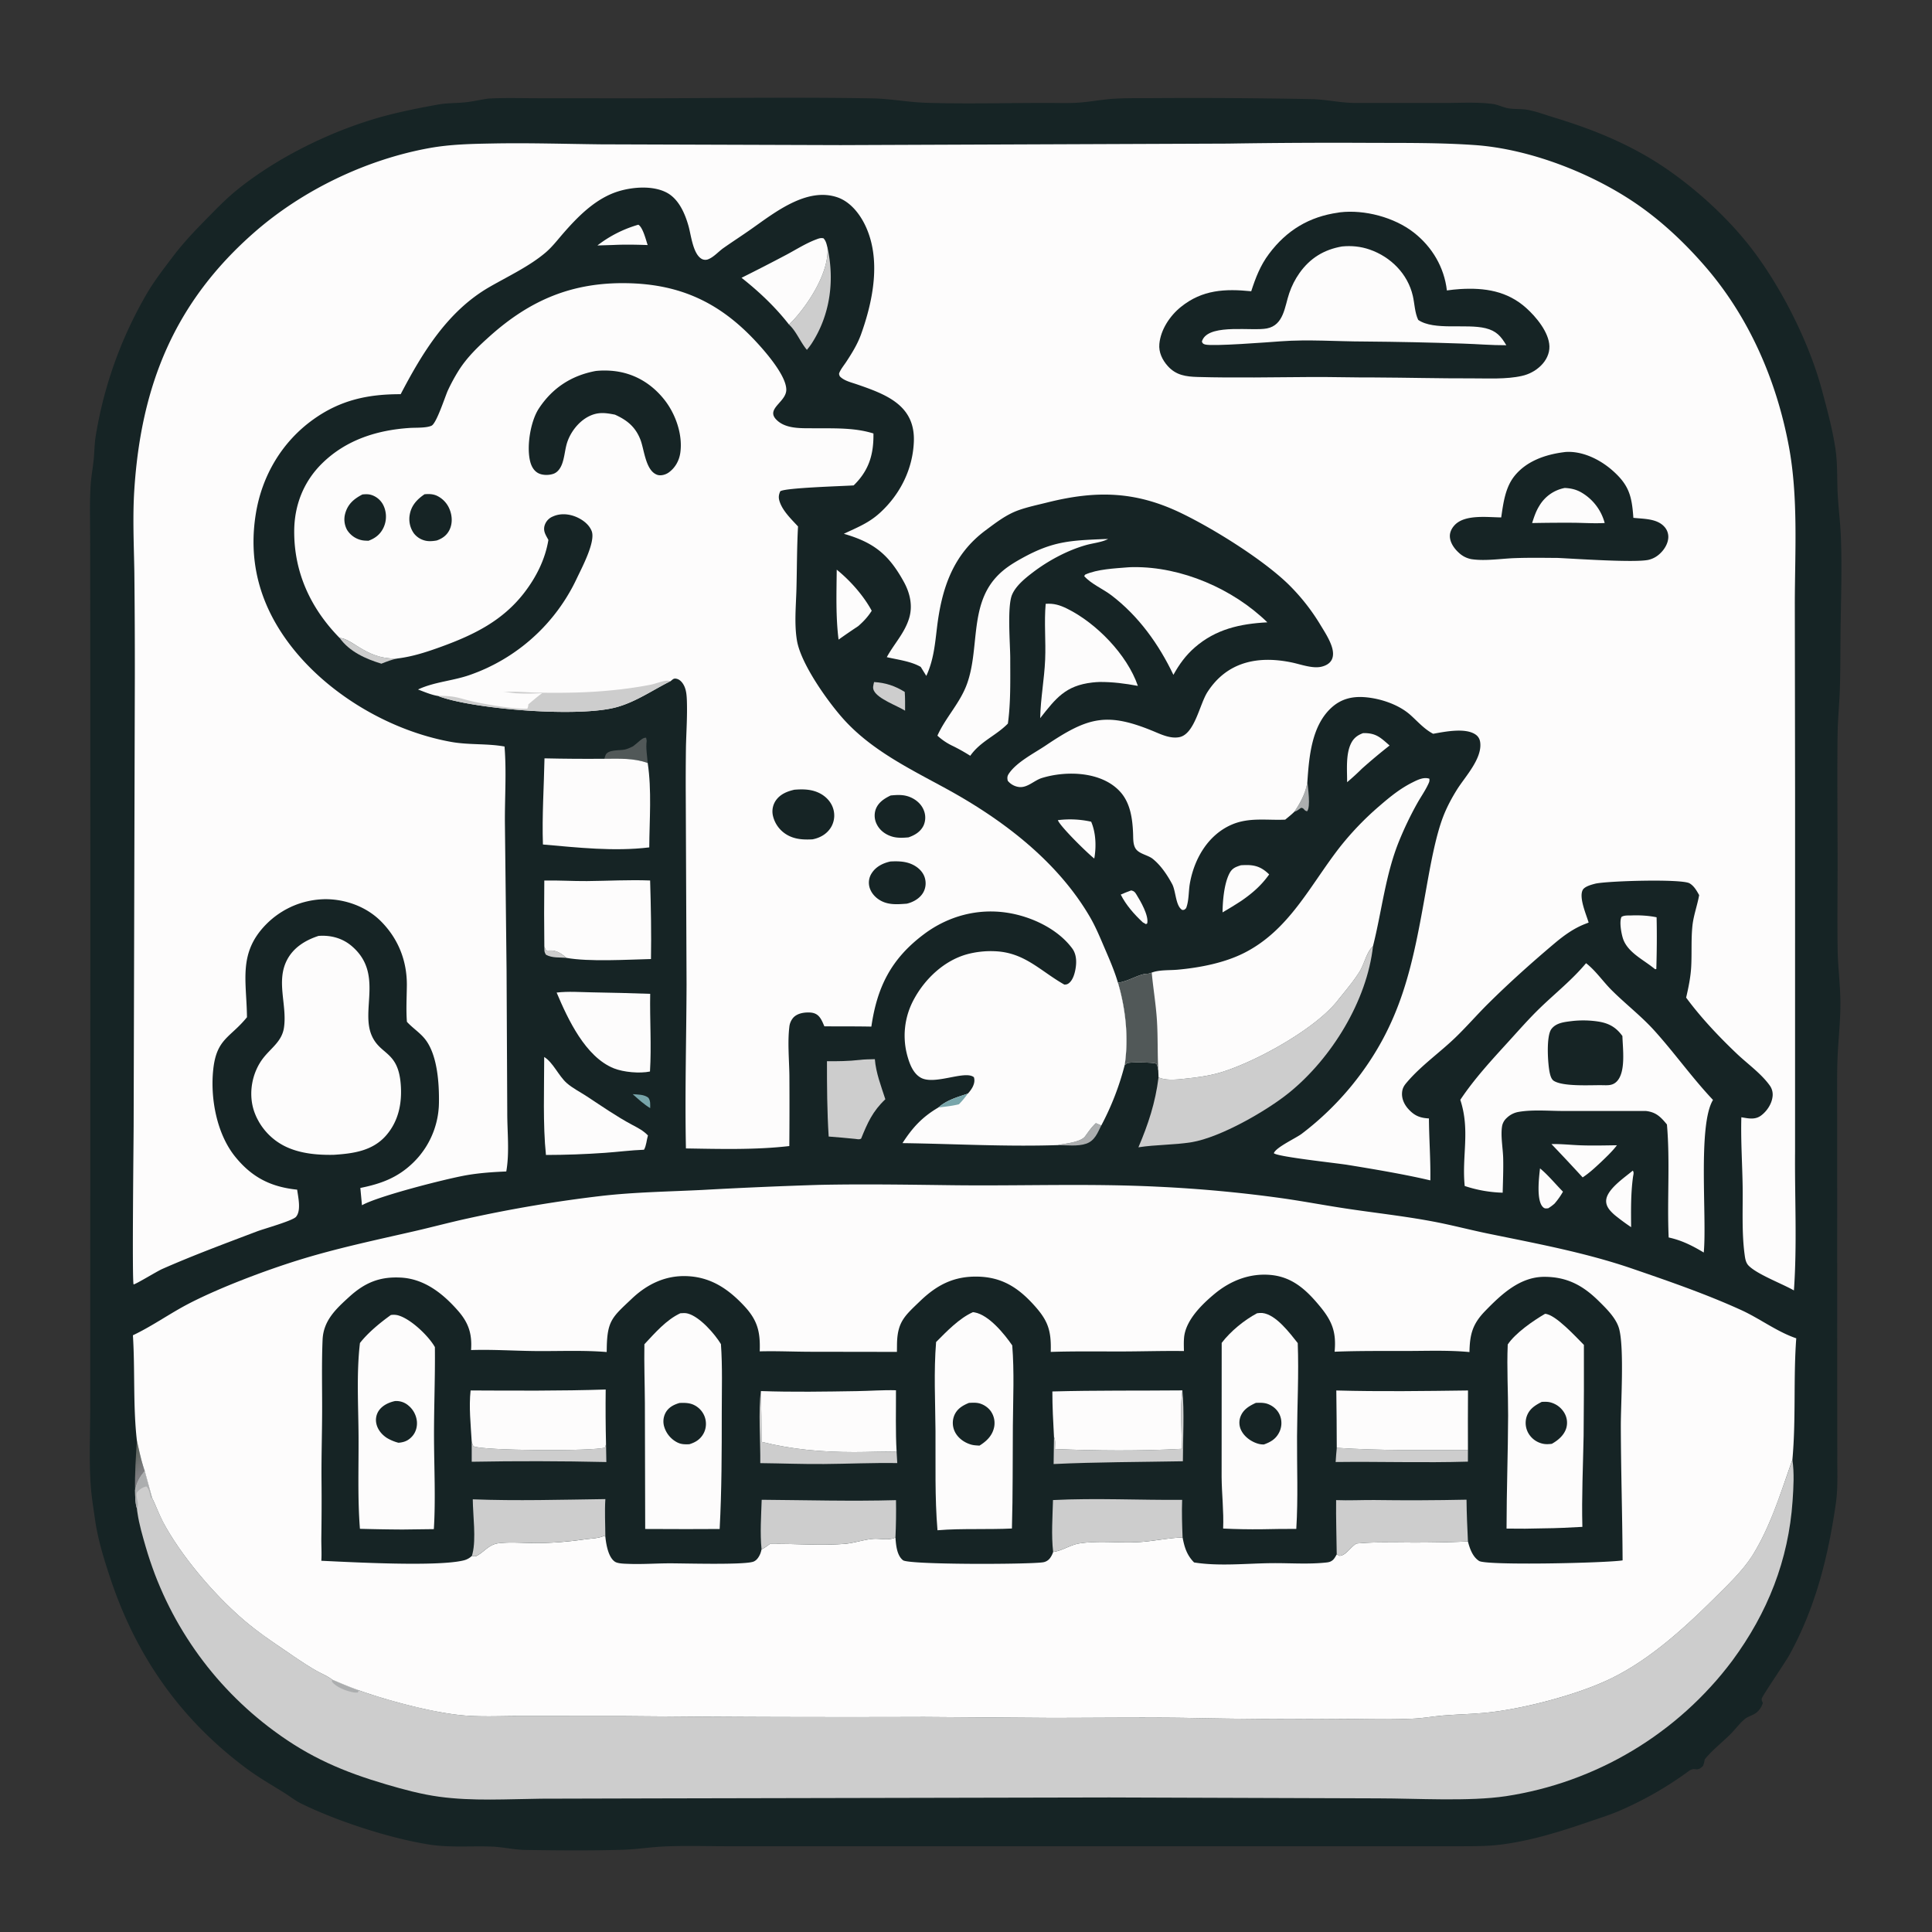 <svg xmlns="http://www.w3.org/2000/svg" width="1024" height="1024"><rect width="100%" height="100%" fill="#333333" stroke="none"/><path fill="#162425" d="M258.93 52.24c8.69-.47 17.52-.18 26.22-.18l48.92.04c42.67 0 85.44-.68 128.1.03 9.6.16 18.95 2.03 28.47 2.34 21.5.7 43.2.06 64.73.08 5.63 0 11.43.24 17.05-.2 5.82-.47 11.58-1.58 17.42-1.98 6.48-.43 13-.34 19.49-.35q42.93-.3 85.86.51c7.75.18 15.24 2.02 23.06 2.04h47.36c8.36.02 17.47-.58 25.74.56 2.81.4 5.36 1.82 8.15 2.29 3.4.56 6.9.18 10.28.82 4.65.88 9.36 2.65 13.88 4.03 17.29 5.26 33.24 11.4 48.95 20.48 19.04 11 39.08 28.36 53.01 45.52 17.12 21.06 32.97 52.13 39.96 78.2 2.8 10.46 5.8 21.27 7.32 32.01 1.07 7.57.73 15.4 1.1 23.03.38 7.67 1.4 15.28 1.7 22.96.6 15.1.14 30.2-.1 45.28-.2 11.72-.06 23.43-.43 35.15-.26 8.17-1.11 16.31-1.21 24.48-.27 21.5-.03 43.05 0 64.56.03 16.35-.2 32.74.02 49.08.13 9.55 1.45 19.03 1.48 28.6.02 9.12-.97 17.98-1.43 27.06-.4 7.65-.3 15.35-.3 23.01l.03 151.07.04 40.32c-.02 7.67.36 15.85-.72 23.44-4.03 28.31-10.8 55.54-24.72 80.73-2.08 3.77-13.92 21.05-14.51 22.84-.34 1.02.13 1.6.49 2.52a10.5 10.5 0 0 1-2.9 4.68c-1.87 1.84-4.63 2.18-6.62 3.81-2.75 2.25-5.05 5.46-7.59 8-4.43 4.44-9.83 8.57-13.71 13.45a15.4 15.4 0 0 1-.86 3.41c-3.73 3.71-3.94.1-7.64 2.79q-8.46 6.2-17.55 11.42-9.1 5.22-18.71 9.4c-5.3 2.33-10.96 4.06-16.42 5.94-15.62 5.37-31.6 10.4-48.08 12.3-7.01.8-14.15.71-21.2.75H386.5c-11.27-.01-22.68-.37-33.94.08-7.54.3-15.04 1.56-22.59 1.78-17 .52-34.2.34-51.2.1-6.19-.08-12.2-1.58-18.35-1.8-10.84-.39-22.12.63-32.86-1.06-20.95-3.3-48.89-12.38-68.03-21.79-2.98-1.46-5.7-3.64-8.52-5.42-6.77-4.28-13.6-8.1-20.08-12.9-35.14-26.06-58.68-59.6-72.45-101.02-3.3-9.94-6.6-20.5-8.07-30.9-.86-6.04-1.9-12.25-2.32-18.33-.95-13.73-.26-27.93-.26-41.7V685l.07-206.36-.06-148.37-.06-45.66c0-9.08-.31-18.34.26-27.4.28-4.43 1.11-8.82 1.58-13.24.43-4.17.42-8.39 1.06-12.54q.81-5.07 1.87-10.1 1.05-5.03 2.33-10 1.29-4.97 2.8-9.88 1.52-4.9 3.27-9.74 1.74-4.82 3.7-9.57 1.98-4.74 4.17-9.39 2.18-4.64 4.59-9.18 2.4-4.54 5.01-8.96c3.94-6.52 8.6-12.5 13.17-18.56 5.44-7.2 11.41-13.49 17.74-19.91 4.88-4.97 9.9-10.2 15.27-14.63 20.6-17 48.33-30.86 73.9-38.51 10.84-3.25 22.43-5.55 33.57-7.57 4.78-.88 9.72-.7 14.56-1.2 4.14-.42 8.18-1.43 12.3-2Z"/><path fill="#CDCDCD" d="m288.51 501.7.77 1.92c.82.27 1.29.21 2.11.15 3.2-.24 6.08 1.52 8.4 3.57.12.1.23.23.35.34-3.65-.32-7.45.16-10.74-1.63-1.08-1.57-.85-2.47-.89-4.35Z"/><path fill="#78A5AA" d="M335.34 579.93c2.87.25 5.93.07 8.29 1.88 1.23 1.67.98 3.53.98 5.52-3.37-2.05-6.34-4.78-9.27-7.4Z"/><path fill="#ACAEAF" d="M692.94 414.36c.28 3.19 1.83 13.28-.15 15.65-1.87-.38-1.46-1.83-3.23-1.83-1.14.84-2.17 1.7-3.56 2.09 3.24-4.67 6.18-10.24 6.94-15.91Z"/><defs><linearGradient id="a" x1="69.4" x2="75.81" y1="773.65" y2="779.1" gradientUnits="userSpaceOnUse"><stop offset="0" stop-color="#606661"/><stop offset="1" stop-color="#7D7D80"/></linearGradient></defs><path fill="url(#a)" d="M72.54 763.45c1.18 5.35 2.35 11.01 4.16 16.18-2.79 3.27-4.27 5.93-5.1 10.16-.22-8.81.42-17.55.94-26.34Z"/><path fill="#ACAEAF" d="M560.72 606.93c3.74-.85 12.09-1.46 14.47-4.73 1.93-2.65 3.23-4.59 5.65-6.9l2.86 1.22c-1.98 3.96-3.45 8.1-8 9.66-4.38 1.51-10.37.8-14.98.75Z"/><path fill="#CDCDCD" d="M180.02 338.14c6.85.28 14.46 11.6 30.61 10.87-2.99.59-5.66 1.63-8.48 2.76-8.33-2.53-16.9-6.35-22.13-13.63Z"/><path fill="#FDFCFC" d="M599.48 471.97c.1 0 .2 0 .3.02 1.38.35 1.8.92 2.53 2.1 2.1 3.37 6.74 11.28 5.72 15.38l-.67.34-1.67-.96c-4.51-4.2-8.89-9.15-11.67-14.7 1.78-.82 3.62-1.49 5.46-2.18Z"/><path fill="#CDCDCD" d="M463.27 361.5c5.99.33 11.2 2.05 16.26 5.24.24 3.3.18 6.63.18 9.94-4.23-2.67-14.25-6.15-16.5-10.56-.84-1.67-.28-2.9.06-4.62Z"/><path fill="#515858" d="M335.5 395.57c1.02-.77 1.98-1.6 2.96-2.43 1.1-.93 2.5-2.26 4-2.13l.3 1.62c-.54 3.97.26 7.82.53 11.78-7.37-2.7-15.24-2.3-22.95-2.25.3-1.14.16-.68.57-1.82 1.15-3.2 7.5-2.45 10.3-3.07 1.48-.32 2.93-1.06 4.3-1.7Z"/><path fill="#FDFCFC" d="M338.33 119.1c2.43 1.39 4.05 8.2 4.95 10.78-6.07-.2-12.07-.34-18.15-.04l-8.49.26a64.55 64.55 0 0 1 21.69-11ZM816.25 619.27c4.33 3.56 8.19 8.34 12.16 12.34a38.51 38.51 0 0 1-4.47 6.33 23.1 23.1 0 0 1-3.35 2.47c-1.23.1-1.88.3-2.85-.69-3.54-3.56-2.03-15.8-1.5-20.45ZM560.7 434.7a51.4 51.4 0 0 1 17.64.82c2.53 5.88 2.78 13.29 1.65 19.52-3.4-2.6-18.2-17.08-19.3-20.35ZM865.4 620.46c.78.94.28 2.22.12 3.4-1.2 8.88-1.06 17.62-.99 26.56a112.3 112.3 0 0 1-7.71-5.63 23.6 23.6 0 0 1-2.95-2.67c-1.54-1.63-2.7-3.55-2.57-5.87.36-5.94 9.87-12.2 14.1-15.79ZM722.48 388.57c6.75-.14 9.15 2.26 14.03 6.57a303 303 0 0 0-14.66 12.27 128.1 128.1 0 0 1-7.85 7.17c.02-6.33-.78-14.71 2.05-20.5 1.42-2.9 3.45-4.42 6.43-5.51ZM822.3 606.38c5.13-.12 10.4.48 15.54.66 6.37.23 12.79.05 19.17-.03-2.34 3.08-5.1 5.7-7.88 8.38-3.3 3.08-6.5 6.17-10.29 8.65q-8.17-8.92-16.54-17.66ZM657.69 458.6q1.28-.08 2.56-.1c5.33-.1 8.66 1.28 12.44 4.96-4.2 5.87-8.82 9.9-14.75 14q-4.9 3.19-9.96 6.12c.06-6.1.8-14.8 3.46-20.27 1.48-3.05 3.15-3.7 6.25-4.7ZM443.48 301.93c7.15 5.78 14.19 13.72 18.55 21.78-2 3.19-4.33 5.68-7.15 8.15q-5.27 3.48-10.42 7.15c-1.54-12.2-1.09-24.81-.98-37.08ZM864.73 485.2c4.46-.16 8.92.08 13.3.98.22 9.09.12 18.31-.14 27.4l-.6.14-1.6-1.23c-5.56-4.3-13.28-8.12-15.53-15.2-.84-2.66-1.97-8.8-.73-11.31 1.43-.94 3.62-.73 5.3-.77Z"/><path fill="#CDCDCD" d="M438.62 131.4c3.78 17.4 1.4 35.48-8.39 50.62-.77 1.2-1.66 2.3-2.55 3.41-3.46-4.04-5.64-9.93-9.5-13.41a43.76 43.76 0 0 0 3.04-3.12c8.07-9.08 18.1-24.82 17.4-37.5Z"/><path fill="#FDFCFC" d="M393.03 147.23q12.06-6 23.97-12.31c5.04-2.7 10.13-5.94 15.47-7.96 1.48-.56 2.46-.98 4-.65 1.37 1.43 1.66 3.23 2.15 5.1.7 12.67-9.32 28.41-17.4 37.49a43.76 43.76 0 0 1-3.04 3.12c-7.22-9.3-15.93-17.5-25.15-24.79Z"/><path fill="#CDCDCD" d="M455.52 561.8c2.69-.36 5.45-.33 8.17-.42.55 7.25 3.35 14.37 5.56 21.25-6.7 6.32-9.43 12.45-12.83 20.85-1.02.65-2.13.26-3.3.14q-6.95-.7-13.9-1.23c-.85-13.32-.92-26.6-.91-39.93 5.78.05 11.45-.02 17.2-.67Z"/><path fill="#FDFCFC" d="M288.44 560.22c4.7 2.87 7.62 10 11.94 13.82 3.06 2.7 7.13 4.74 10.55 6.99 7.98 5.23 15.6 10.57 24.04 15.1 3.15 1.68 5.93 3.04 8.45 5.68-.72 2.43-.82 5.37-2.08 7.57-6.91.25-13.87 1.17-20.78 1.65q-15.57 1.1-31.19 1.12c-1.68-15.9-.93-35.69-.93-51.93ZM554.24 320.04c4.26-.32 7.47.65 11.29 2.53 15.56 7.67 31.89 24.43 37.57 40.96-6.85-1.26-13.23-2.1-20.2-2.07-1.33.04-2.62.13-3.93.28-14.33 1.64-19.38 8.43-27.65 18.9.2-10.37 2.19-20.63 2.63-30.99.42-9.85-.59-19.79.28-29.61ZM295.03 526.08c6.09-.73 12.55-.23 18.69-.12q15.45.25 30.9.79c-.26 13.66.73 27.58-.12 41.18-5.5 1.12-13.96.38-19.17-1.7-15.06-6.05-24.36-26.08-30.3-40.15ZM288.49 466.7c7.52-.16 15.05.35 22.59.29 11.1-.1 22.42-.75 33.5-.31.41 13.84.69 27.78.45 41.63-12.65.3-32.9 1.55-44.89-.63l-.35-.34c-2.32-2.05-5.2-3.8-8.4-3.57-.82.06-1.3.12-2.1-.15l-.78-1.92q-.22-17.5-.02-35Z"/><path fill="#FDFCFC" d="m584.95 285.73 2.37-.05c-3.3 1.76-8.15 2.2-11.79 3.25-9.85 2.8-19.95 8.24-28.07 14.43-4.03 3.06-8.96 7.04-11.01 11.78-2.72 6.27-1 26.25-1 33.87 0 11.26.3 23.37-1.25 34.5-6.27 6.43-14.56 9.4-19.94 17.07a99.86 99.86 0 0 0-9.06-5.1 32.29 32.29 0 0 1-8.35-5.57c4.33-9.66 12.04-17.29 15.7-27.49 6.66-18.52 1.3-40.95 15.38-56.43 4.12-4.54 8.87-7.45 14.2-10.38 15.9-8.7 24.96-9.14 42.82-9.88Z"/><path fill="#FDFCFC" d="M597.68 300.71c1.01-.1 2.02-.11 3.04-.12 25.54-.3 52.83 11.53 71 29.26-14.47.76-27.27 3.61-38.39 13.25-4.9 4.28-8.26 8.92-11.4 14.58-7.75-16.24-18.41-31.13-32.84-42.14-4.54-3.46-10.7-5.97-14.46-10.21l.57-.79c6.4-2.87 15.5-3.26 22.48-3.83ZM288.6 401.94q15.86.36 31.74.22c7.72-.04 15.58-.44 22.95 2.25 2.2 14.36.92 30.2.83 44.73-18.72 2.24-37.7.1-56.36-1.54-.52-15.1.54-30.54.83-45.66Z"/><path fill="#CDCDCD" d="M727.72 501.45c-3.16 29-22.04 59.6-44.59 77.8-11.9 9.62-36.4 23.66-51.57 26.14-9.31 1.52-18.87 1.24-28.18 2.71 5.27-12.35 9-23.7 10.67-37.1 4.17 2.02 11.06 1.05 15.51.57 5.87-.64 11.79-1.46 17.45-3.17 18.51-5.57 49.92-22.89 61.83-37.92 3.95-4.98 8.48-10.2 11.8-15.6 2.39-3.86 3.42-9.28 6.4-12.68.22-.26.45-.5.68-.75Z"/><path fill="#FDFCFC" d="M168.83 496.05c6.36-.48 12.54 1.12 17.49 5.3 17.05 14.41 4.71 33.8 10.7 47.51 4.54 10.44 14.02 8.14 15.38 25.87.77 9.88-1.11 19.45-7.75 27.08-7.19 8.24-17.52 9.62-27.83 10.27-8.53.15-17.5-.61-25.3-4.3q-.73-.35-1.43-.72-.7-.38-1.39-.8-.68-.4-1.34-.85-.67-.44-1.31-.92-.64-.48-1.26-.99-.62-.5-1.2-1.04-.6-.54-1.16-1.1-.57-.57-1.1-1.16-.54-.6-1.05-1.21-.5-.62-.98-1.26t-.92-1.3q-.44-.67-.86-1.35-.4-.69-.78-1.4-.38-.7-.73-1.42-.34-.72-.64-1.46-.31-.74-.58-1.49c-3.35-9.5-1.32-20.91 4.97-28.82 4.19-5.25 9.69-8.67 10.75-15.8 1.77-11.91-4.27-24.41 1.57-35.79 3.44-6.71 9.81-10.59 16.75-12.85ZM840.64 510.52c4.92 3.75 8.92 9.61 13.33 14.05 7.4 7.43 15.76 13.8 22.82 21.6 10.79 11.94 20.05 25.08 31.14 36.82-8.17 13.37-3.15 62.36-4.9 80.88-6-3.62-11.73-6.5-18.6-7.98-.88-19.8.8-40.22-.92-59.89-3.3-4.02-5.8-6.58-11.22-7.16H828.5c-7.56-.01-16.12-.8-23.55.48a11.92 11.92 0 0 0-6.4 3.26 7.74 7.74 0 0 0-2.36 4.02c-.96 5.18.41 12 .53 17.32.14 6.06-.12 12.17-.27 18.23q-2.56-.07-5.11-.33-2.56-.26-5.08-.7-2.53-.45-5.01-1.08-2.49-.63-4.92-1.44c-1.63-15.82 3-29.4-2.34-45.66 7.46-11.21 16.67-21.14 25.72-31.07 5.48-6.02 10.9-12.2 16.76-17.85 8.14-7.84 16.88-14.78 24.16-23.5Z"/><path fill="#162425" d="M833.2 541.18a53.1 53.1 0 0 1 14.09.29c5.57.91 9.34 3.08 12.62 7.65.18 6.73 1.95 19.16-3.06 24.15-2.36 2.36-5.18 1.9-8.25 1.9-6-.06-20.14.8-25.05-2.3-1.37-.88-1.87-2.94-2.2-4.44-.98-4.6-1.92-19.15.9-22.98 2.53-3.41 7.08-3.78 10.95-4.27Z"/><path fill="#FDFCFC" d="M610.44 515.5c4-1.55 9.52-1.15 13.82-1.55 11.74-1.07 24.84-3.6 35.39-8.99 23.56-12.03 34.52-35.28 50.01-55.34a156.46 156.46 0 0 1 21.66-22.6c5.49-4.75 10.85-9.1 17.38-12.35 2.68-1.34 5.88-2.96 8.9-1.94.11 1.18 0 1.6-.49 2.65-1.62 3.57-4.06 7-5.98 10.44a180.02 180.02 0 0 0-9.58 19.95c-7.22 17.7-9.17 37.23-13.83 55.69l-.69.74c-2.97 3.4-4 8.82-6.39 12.69-3.32 5.38-7.85 10.61-11.8 15.59-11.91 15.03-43.32 32.35-61.83 37.92-5.66 1.7-11.58 2.53-17.45 3.17-4.45.48-11.34 1.45-15.51-.57l-.14-3.7c-.06-.2-.14-.39-.18-.6-.18-.88-.12-1.64-.57-2.46-.28-.5-.72-.6-1.26-.71-1.8-.42-12.5-.63-14.25-.08-.6.18-1.03.7-1.54 1.06 2.14-14.47.53-29.67-3.57-43.64 5.55-.72 10.96-4.5 15.08-4.73a6.28 6.28 0 0 0 2.82-.64Z"/><path fill="#515858" d="M592.54 520.87c5.55-.72 10.96-4.5 15.08-4.73a6.28 6.28 0 0 0 2.82-.64c.78 8.42 2.21 16.76 2.75 25.2.56 8.86.26 17.75.72 26.6-.06-.2-.14-.39-.18-.6-.18-.88-.12-1.64-.57-2.46-.28-.5-.72-.6-1.26-.71-1.8-.42-12.5-.63-14.25-.08-.6.18-1.03.7-1.54 1.06 2.14-14.47.53-29.67-3.57-43.64Z"/><path fill="#CDCDCD" d="M190.26 895.93c15.3 5.46 39.3 11.89 55.53 13.29 9.69.84 19.81.3 29.55.31l55.23.03q79.56.73 159.12.47l66.31.48c24.33.02 48.69-.34 73.01.01q39.87.86 79.75.52c13.33 0 26.87.5 40.17-.1 5.56-.26 11.05-1.31 16.59-1.74 7.5-.57 15.02-.7 22.51-1.47 19.23-1.96 47.03-9.24 64.29-17.35 21.96-10.32 40.8-27.82 57.83-44.74 7.04-6.99 14.42-14.1 19.56-22.66 9.2-15.32 14.33-32.58 20.3-49.25 1.04 7 .58 14.66.1 21.72-2.15 31.52-13.25 59.38-31.94 84.72q-1.34 1.8-2.73 3.55-1.38 1.76-2.81 3.49-1.43 1.73-2.9 3.42t-2.99 3.34q-1.5 1.66-3.06 3.27-1.55 1.62-3.14 3.2t-3.22 3.12q-1.62 1.54-3.29 3.04-1.66 1.5-3.36 2.96t-3.44 2.88q-1.74 1.41-3.5 2.79-1.77 1.38-3.58 2.7-1.8 1.34-3.63 2.63-1.84 1.28-3.7 2.53-1.87 1.24-3.76 2.44-1.9 1.2-3.82 2.35-1.92 1.15-3.87 2.25-1.95 1.1-3.92 2.16-1.98 1.06-3.98 2.07-2 1-4.03 1.96-2.02.96-4.07 1.87-2.05.91-4.12 1.77-2.07.86-4.16 1.67-2.09.81-4.2 1.57-2.1.76-4.23 1.47-2.13.7-4.27 1.36-2.14.65-4.3 1.26-2.16.6-4.33 1.15-2.17.55-4.36 1.05-2.18.5-4.38.94-2.2.45-4.4.84-2.2.39-4.42.73c-19.55 2.93-47.4 1.17-67.8 1.16l-142.44-.48-239.53.5-61.55.16c-17.9.21-36.34 1.38-54.11-1.04-9.53-1.3-18.95-3.86-28.16-6.57-22.52-6.63-40.34-14.21-59.37-28.3q-1.52-1.12-3.02-2.27t-2.97-2.33q-1.47-1.18-2.92-2.4-1.45-1.2-2.87-2.44-1.43-1.24-2.82-2.51-1.4-1.27-2.77-2.57-1.38-1.3-2.72-2.62-1.35-1.32-2.67-2.68-1.31-1.35-2.6-2.73-1.3-1.38-2.56-2.78t-2.5-2.83q-1.22-1.43-2.43-2.89-1.2-1.45-2.38-2.93-1.17-1.48-2.31-2.99-1.14-1.5-2.26-3.02l-2.19-3.08q-1.08-1.55-2.13-3.12-1.05-1.57-2.06-3.16-1.02-1.59-2-3.2-.99-1.61-1.94-3.24-.95-1.63-1.87-3.28-.92-1.65-1.8-3.32t-1.73-3.36q-.85-1.68-1.67-3.39-.81-1.7-1.59-3.42t-1.52-3.46q-.75-1.73-1.46-3.48-.7-1.75-1.38-3.51-.67-1.77-1.3-3.55-.64-1.77-1.24-3.57-.6-1.78-1.17-3.59-.56-1.8-1.09-3.61c-1.73-6.01-3.52-12-4.43-18.2-.11-.76-.26-1.55-.28-2.31-.99-2.97-.93-6.7-1-9.8.84-4.23 2.32-6.9 5.1-10.15l3.93 14.28.4.85c2.1 4.48 3.76 9 6.18 13.37 9.97 18.04 27.8 38.76 43.7 51.93 7.2 5.96 14.94 11.1 22.64 16.36 4.44 3.04 8.87 6.04 13.52 8.74 2.8 1.63 6.53 3.15 9.03 5.1 4.7 1.96 9.36 4.02 14.17 5.66Z"/><path fill="#ACAEAF" d="M176.1 890.27c4.68 1.96 9.35 4.02 14.16 5.66-.15.25-.32.5-.45.76-.07.13-.1.27-.15.4-.72.03-1.4.05-2.1-.07-3.64-.58-9.51-2.75-11.65-5.8l.19-.95ZM76.7 779.63l3.92 14.29-.57.11c-.58-1.95-.92-4.86-2.45-6.18a8.77 8.77 0 0 0-4.67 2.74c-.5.6-.57 1.2-.53 1.98.13 2.54 1.34 4.43.19 7.01-.99-2.96-.93-6.68-1-9.8.84-4.22 2.32-6.88 5.1-10.14Z"/><path fill="#FDFCFC" d="M180.02 338.14c-15.3-15.6-24.2-34.66-24.08-56.7.08-13.77 5.01-26.29 14.92-35.97 12.7-12.4 29.11-17.55 46.43-18.66 2.98-.19 8.78.1 11.46-1.2 2.68-1.32 7.26-15.74 8.65-18.72q2.56-5.5 5.78-10.63c4.44-6.98 10.26-12.57 16.39-18.05 21.44-19.2 43.68-28.6 72.54-28.12 26.93.44 47.56 9.26 66.47 28.74 5.36 5.52 18.24 19.74 18.17 27.79-.06 6.47-10.8 9.93-5.42 15.65 4.84 5.14 13.12 4.67 19.66 4.72 10.6.1 21.71-.47 31.95 2.76.16 10.64-2.15 19.09-9.86 26.9l-.63.62c-5.57.4-36.59 1.25-38.91 3.14-.99 2.23-.97 3.75-.1 6.06 1.81 4.76 6.14 8.89 9.53 12.56-.61 11.04-.55 22.16-.84 33.21-.24 8.86-1.2 18.48.27 27.25 2.06 12.3 16.15 32.1 24.44 41.4 14.8 16.6 35.14 26.48 54.32 36.94 29.93 16.31 59.25 38.44 76.62 68.35 3.1 5.35 5.47 11.2 7.92 16.88 2.5 5.81 5.06 11.73 6.84 17.81 4.1 13.97 5.71 29.17 3.57 43.64a144.6 144.6 0 0 1-12.4 32.01l-2.87-1.23c-2.42 2.32-3.72 4.26-5.65 6.91-2.38 3.27-10.73 3.88-14.47 4.73-27.42.92-54.96-.68-82.39-1.05 5.4-8.34 10.46-13.84 19.05-18.9 4.37-3.91 10.12-5.51 15.57-7.33a16.38 16.38 0 0 0 2.49-3.38c.87-1.71 1.33-3.45.75-5.32-4.67-3.87-20.74 4.35-28.12.27-3.75-2.08-5.62-6.48-6.8-10.4q-.3-.97-.55-1.96-.25-.99-.46-1.99-.2-1-.35-2-.15-1.02-.25-2.03-.1-1.02-.14-2.04-.05-1.02-.05-2.04t.06-2.04q.06-1.02.17-2.03.1-1.02.26-2.03.16-1 .37-2t.47-1.99q.26-.99.57-1.96.31-.97.67-1.93.36-.95.77-1.89.4-.93.86-1.85.45-.91.95-1.8c5.88-10.69 15.91-20.1 27.81-23.43q3.67-1 7.44-1.4 3.78-.42 7.58-.23c15.67.68 23.85 10.4 36.66 17.67.9-.02 1.45-.07 2.22-.6 2.23-1.55 3.22-5 3.68-7.52.68-3.7.61-7.9-1.7-11.02-7.75-10.48-21.79-16.98-34.39-18.93-15.76-2.44-31.36 1.77-44.08 11.27-17.44 13.02-24.94 27.96-28 49.07-8.3-.16-16.6-.1-24.9-.14-.77-1.74-1.52-3.73-2.79-5.17-1.35-1.55-3.11-2.11-5.12-2.17-2.92-.1-6.3.43-8.44 2.6a8.77 8.77 0 0 0-2.24 5.18c-.95 8.08-.08 17.24.04 25.42q.12 18.8-.04 37.59c-17.87 2.08-36.8 1.55-54.79 1.26-.6-28.93.23-58.03.33-86.97l-.42-99.33q-.08-13.3.1-26.59c.2-8.1.76-16.28.49-24.4-.1-2.55-.26-5.2-1.3-7.57-.75-1.7-2.12-3.54-4-4.03-1.66-.43-2.06.21-3.27 1.17-9.43 4.68-18.15 10.86-28.4 13.76-20 5.67-74.5 1.21-93.56-5.35-.4-.14-.8-.31-1.2-.48-3.65-.55-7.33-2.16-10.77-3.46 8.59-4.05 18.5-4.55 27.44-7.7q1.16-.4 2.3-.84 1.15-.43 2.29-.89 1.14-.46 2.26-.95l2.24-1q1.1-.52 2.2-1.07l2.2-1.12q1.07-.57 2.14-1.17 1.08-.6 2.13-1.22 1.06-.63 2.1-1.28 1.03-.65 2.06-1.33 1.02-.67 2.02-1.38 1-.7 2-1.43.98-.72 1.95-1.47t1.92-1.53q.95-.78 1.88-1.57.93-.8 1.84-1.63.91-.82 1.8-1.66.9-.84 1.76-1.71.87-.87 1.72-1.75l1.67-1.8q.82-.9 1.62-1.84.8-.93 1.58-1.87.78-.95 1.53-1.92.75-.96 1.49-1.95l1.43-1.99q.7-1 1.38-2.02.68-1.02 1.34-2.06.65-1.04 1.28-2.1.63-1.05 1.23-2.11.6-1.07 1.18-2.15.57-1.09 1.12-2.19.55-1.1 1.07-2.2c2.63-5.58 10.06-19.43 7.87-25.06-1.4-3.56-4.84-6.08-8.25-7.52-3.88-1.63-8.45-2-12.34-.2a7.5 7.5 0 0 0-4.35 4.75c-.9 3.03.62 5.08 2 7.66-1.7 10.37-6.53 19.9-12.95 28.18-11.4 14.69-26.51 22.1-43.6 28.34-7.69 2.8-15.3 5.32-23.48 6.32-16.15.73-23.76-10.59-30.61-10.87Z"/><path fill="#78A5AA" d="M497.38 586.98c4.37-3.91 10.12-5.51 15.57-7.33a47.2 47.2 0 0 1-4.7 5.65c-3.59.86-7.2 1.26-10.87 1.68Z"/><path fill="#162425" d="M192.1 262.07c1.74-.16 3.32-.24 5 .35a10.69 10.69 0 0 1 6.36 5.97q.28.65.49 1.32.2.67.34 1.36.14.7.21 1.4.07.7.06 1.4 0 .7-.07 1.4-.08.7-.22 1.4-.15.68-.36 1.35-.22.67-.5 1.32c-1.63 3.7-4.38 5.91-8.11 7.27-1.09-.03-2.21-.05-3.29-.24a12.12 12.12 0 0 1-8.07-5.53 11.63 11.63 0 0 1-.9-8.93c1.43-4.9 4.7-7.59 9.06-9.84ZM224.99 261.97c2.24-.21 4.36-.18 6.47.74a13.49 13.49 0 0 1 6.95 7.53c1.32 3.4 1.44 7.36-.2 10.67-1.43 2.86-3.75 4.5-6.7 5.55-1.47.26-3.02.44-4.51.33a10.65 10.65 0 0 1-7.66-4.13 13.1 13.1 0 0 1-2.17-9.88c.85-4.88 3.86-8.1 7.82-10.8ZM472.05 421.62c3.58-.34 6.88-.55 10.28.85 3.17 1.3 5.93 3.64 7.24 6.85a10.28 10.28 0 0 1-.1 8.3c-1.65 3.31-4.6 5.03-7.94 6.2-2.82.25-5.82.42-8.57-.38-3.42-.99-6.47-3.13-8.13-6.32a10.17 10.17 0 0 1-.77-7.9c1.29-3.82 4.54-5.94 8-7.6ZM471.88 456.61c3.98-.22 8.05-.14 11.72 1.6 2.86 1.35 5.45 3.67 6.47 6.74.9 2.7.66 5.73-.8 8.2-1.8 3.08-5.31 5.05-8.67 5.82-4.92.36-9.77.8-14.2-1.83-2.64-1.57-4.84-4.08-5.6-7.1a9.14 9.14 0 0 1 1.29-7.32c2.22-3.42 5.94-5.26 9.79-6.1Z"/><path fill="#CDCDCD" d="M287.3 367.4c-4.6.23-9.1.31-13.7.05-2.18-.13-4.63-.68-6.72-.6-.24 0-.48.03-.72.04 6.14-.65 13.04.15 19.27.24 12.62.18 25.1.07 37.68-1.16a222 222 0 0 0 21.62-3.03c2.7-.54 5.6-1.8 8.27-2.11.9-.1 1.6 0 2.49.14-9.43 4.68-18.15 10.86-28.4 13.76-20 5.67-74.5 1.21-93.56-5.35-.4-.14-.8-.31-1.2-.48 1.06-.15.55-.12 1.68-.1 8.2.2 9.25 1.32 16.6 2.99 7.31 1.65 21.58 4.08 28.84 3.82l.6-.68-.52.71c.09-.26.38-1.13.42-1.37.05-.3.05-.62.07-.94 2.39-2.03 4.77-4.06 7.29-5.93Z"/><path fill="#162425" d="M421.08 418.57c4.76-.39 9.4-.27 13.7 2.04 3.34 1.8 6.03 4.8 6.98 8.52q.17.62.26 1.25.1.63.13 1.27t0 1.27q-.04.64-.14 1.27t-.27 1.25q-.17.62-.4 1.21-.23.6-.52 1.17-.3.57-.65 1.1c-2.21 3.32-5.7 5.21-9.52 5.95-4.61.25-9.14.05-13.27-2.26a15.8 15.8 0 0 1-7.64-9.95 10.3 10.3 0 0 1 1.4-8.3c2.34-3.43 6.06-4.93 9.94-5.8ZM315.8 196.62c3.06-.33 6.32-.31 9.39.01 10.99 1.18 20.17 6.66 26.99 15.3 5.91 7.5 9.75 18.42 8.4 28.02-.6 4.23-2.71 8.03-6.22 10.53-1.56 1.1-4.07 1.83-5.96 1.2-6.27-2.12-6.9-13.39-8.97-18.66-2.64-6.76-7.06-10.35-13.49-13.24-4.96-.98-8.88-1.53-13.65.8-5.78 2.81-10.46 9.05-12.06 15.23-.86 3.34-1.13 6.93-2.35 10.16-.8 2.13-2.23 4.3-4.46 5.12-2.45.89-5.96.9-8.27-.38-2.36-1.32-3.6-3.81-4.2-6.35-1.9-7.85.23-21.1 4.65-27.83 7.22-11 17.42-17.55 30.2-19.91Z"/><path fill="#FDFCFC" d="m70.45 707.72.71-.34c10.06-4.86 19.29-11.48 29.23-16.6 16.34-8.42 39.98-17.33 57.65-22.84 20.1-6.26 40.9-10.64 61.4-15.34 9.47-2.17 18.85-4.7 28.33-6.77a718.2 718.2 0 0 1 71.29-12c17.6-2 35.4-2.25 53.08-3.13q30.92-1.72 61.87-2.69c23.55-.5 47.18-.11 70.73.18 36.17.44 72.6-1 108.72.78q33.03 1.53 65.79 6.08c11.11 1.57 22.16 3.67 33.26 5.36 15.7 2.4 31.54 4.08 47.16 7.04 9.76 1.84 19.4 4.4 29.13 6.4 25.45 5.22 51.62 10.07 76.25 18.53 19.37 6.65 39.11 13.46 57.76 21.95 9.94 4.53 18.9 11.46 29.24 15-1.58 21.45-.09 43-2.05 64.4-5.96 16.67-11.09 33.93-20.29 49.25-5.14 8.56-12.52 15.67-19.56 22.66-17.03 16.92-35.87 34.42-57.83 44.74-17.26 8.1-45.06 15.39-64.29 17.35-7.49.76-15.01.9-22.51 1.48-5.54.42-11.03 1.47-16.59 1.72-13.3.6-26.84.12-40.17.11q-39.88.34-79.75-.52c-24.32-.35-48.68.01-73.01-.01l-66.3-.48q-79.57.26-159.13-.47l-55.23-.03c-9.74-.02-19.86.53-29.55-.31-16.23-1.4-40.23-7.83-55.53-13.3-4.81-1.63-9.48-3.69-14.16-5.65-2.51-1.95-6.25-3.47-9.04-5.1-4.65-2.7-9.08-5.7-13.52-8.74-7.7-5.26-15.45-10.4-22.64-16.36-15.9-13.17-33.73-33.89-43.7-51.93-2.42-4.36-4.09-8.89-6.18-13.37l-.4-.85-3.92-14.28c-1.8-5.18-2.98-10.84-4.16-16.19-2.09-18.35-.92-37.25-2.1-55.73Z"/><path fill="#162425" d="M627.51 716.08c-.04-2.37-.14-4.81.08-7.18.84-9.14 9.4-17.5 16.1-23.08 8.47-7.05 18.73-11.1 29.86-10.06 11.56 1.08 18.96 8.05 26.02 16.6 6.54 7.92 8.77 13.74 7.8 24.08 12.98-.52 26-.37 39-.4 10.8-.04 21.72-.43 32.48.58.17-9.4 1.63-14.9 8.35-21.8 8.48-8.72 18.33-18.05 31.28-18.07 12.04-.01 20.5 4.54 28.91 12.86 4.07 4.02 9.39 9.18 10.84 14.9 2.7 10.58.8 39.76.84 51.71.07 23.6.82 47.22.94 70.82-8.74 1.4-72.12 2.82-76.06.3-3.43-2.18-4.96-6.6-5.92-10.33q-15.04.63-30.1.57c-9.6-.03-19.38-.4-28.95.52l-.42.25c-2.83 1.73-5.26 6.14-8.57 6.27l-1.5-.76c-.6 1.05-1.27 2.4-2.25 3.14-1.1.85-1.97 1.02-3.34 1.17-9.33 1.02-19.36.25-28.77.34-13.44.12-27.97 1.75-41.25-.38-3.83-3.9-5.1-8.02-6.08-13.24-7.78.23-15.56 2.04-23.36 2.46-10.36.55-21.2-.9-31.41.7-4.8.75-9.2 4-13.84 4.51-.36 1.12-.83 2.1-1.51 3.06a5.64 5.64 0 0 1-3.94 2.44c-7.69 1.14-71.03 1.34-74.13-1.1-3.3-2.58-3.72-8.17-4-12.06-3.43 1.74-8.1.41-11.89.73-5.11.42-10.07 2.28-15.19 2.66-13.06.98-26.39-.2-39.49.05-1.4 1-2.82 2.14-4.4 2.85-.22.94-.44 1.82-.84 2.7-.75 1.64-1.9 3.34-3.73 3.9-5.72 1.73-36.87.78-44.5.81-7.18.03-14.49.57-21.65.27-1.92-.07-5.44-.1-7-1.13-3.55-2.37-4.68-9.33-5.07-13.3-1.1-.45-.53-.45-1.5-.07-2.7 1.03-6.28 1.08-9.17 1.49-8.95 1.28-17.49 2-26.53 1.99-6.4 0-12.9-.65-19.27.08-5.37.62-7.67 4.65-11.95 6.81-.62.31-1.69.05-2.3-.1a9.5 9.5 0 0 1-4.37 2.4c-13.87 3.43-58.92.98-75.45.2.25-4.06-.05-8.16 0-12.23.14-10.05.2-19.98.1-30.03-.11-12.3.29-24.6.33-36.9.04-12.69-.3-25.3.24-38 .44-10.17 7.06-16.3 14.21-22.8 8.2-7.44 16.06-10.74 27.3-10.13 12.5.67 22.36 8.52 30.31 17.62 5.63 6.44 7.47 12.3 6.87 20.79 11.35-.37 22.6.4 33.93.52 12.66.13 25.31-.51 37.96.52l.04-2.37c.29-14.4 3.02-16.2 13.37-25.98 8-7.58 17.61-12.24 28.77-11.88 12.82.4 22.15 6.66 30.7 15.81 7.14 7.64 8.6 13.83 8.23 24.07 8.95-.24 17.93.19 26.89.21l45.83.07.04-4.06c.18-11.9 4.1-15.04 12.3-22.92 8.98-8.63 18.03-13.23 30.65-12.91 12.2.3 20.65 5.39 28.83 14.2 8.03 8.64 10.08 13.8 9.7 25.7 13.13-.43 26.22-.19 39.34-.24 10.42-.05 20.83-.37 31.26-.22Z"/><path fill="#CDCDCD" d="M708.51 767.38c23.13 1.52 46.36 1.22 69.53 1.12l-.02 6.2c-23.35.7-46.75-.1-70.1.2.12-2.5.38-5.02.6-7.52ZM626.68 736.93c1.13 10.86.27 26.17.27 37.57-22.84.42-45.7.4-68.51 1.47q.04-7.17.2-14.35c.92 1.64.52 4.52.52 6.4 22.24.93 45.07 1.1 67.3-.11-.1-10.03-1.08-21.08.22-30.98ZM250.01 764c.23.69.5 2.27 1.12 2.59 4.54 2.3 63.16 2.72 69.52.66l.56-1.75.17 9.41q-35.68-.8-71.36-.15V764ZM402.96 775.5c.16-10.73-1.1-28.45.34-38.21q.28 13.46.32 26.92c16.48 4.1 32.02 5.4 49 5.43 7.53.02 15.09-.4 22.6-.16l.35 5.98c-12.96-.21-25.9.4-38.85.5-11.26.1-22.5-.35-33.76-.47ZM558.11 795.06c22.74-1.13 45.68.06 68.45-.1-.24 6.61-.03 13.32.24 19.93-7.78.23-15.56 2.04-23.36 2.46-10.36.55-21.2-.9-31.41.7-4.8.75-9.2 4-13.84 4.51-1.03-8.84-.31-18.6-.08-27.5ZM250.58 794.67c23.35.9 46.92.19 70.28-.12-.43 6.6-.03 13.27-.01 19.88-1.1-.44-.53-.44-1.5-.06-2.7 1.03-6.28 1.08-9.17 1.49-8.95 1.28-17.49 2-26.53 1.99-6.4 0-12.9-.65-19.27.08-5.37.62-7.67 4.65-11.95 6.81-.62.31-1.69.05-2.3-.1.03-.15.08-.3.12-.44l.19-.75c1.98-7.82.21-20.36.14-28.78ZM403.7 794.91c23.74.18 47.48.85 71.2.2q.17 9.9-.29 19.79c-3.43 1.74-8.1.41-11.89.73-5.11.42-10.07 2.28-15.19 2.66-13.06.98-26.39-.2-39.49.05-1.4 1-2.82 2.14-4.4 2.85-.87-8.48-.2-17.74.07-26.28ZM708.17 795.09c6.68.26 13.4-.08 20.08-.05q24.52.34 49.04-.18c.06 7.38.41 14.78.75 22.15q-15.05.63-30.1.57c-9.62-.03-19.4-.4-28.96.52l-.42.25c-2.83 1.73-5.26 6.14-8.57 6.27l-1.5-.76c-.1-9.6-.44-19.15-.32-28.77Z"/><path fill="#FDFCFC" d="M557.78 737.5c22.9-.64 45.97-.35 68.9-.57-1.3 9.9-.32 20.95-.22 30.98-22.23 1.21-45.06 1.04-67.3.1 0-1.87.4-4.75-.52-6.39-.44-8.04-.87-16.06-.86-24.12ZM708.27 736.98c23.23.64 46.57.3 69.8 0q-.1 15.76-.03 31.52c-23.17.1-46.4.4-69.53-1.12q-.03-15.2-.24-30.4ZM249.43 736.97c23.89.1 47.73.29 71.6-.5q-.17 14.51.18 29.03l-.56 1.75c-6.36 2.06-64.98 1.64-69.52-.66-.63-.32-.9-1.9-1.12-2.59-.5-8.83-1.55-18.22-.58-27.03ZM403.3 737.29c16.83.6 33.99.3 50.83.03 6.89-.1 13.87-.65 20.75-.45.06 10.8-.29 21.83.34 32.6-7.51-.23-15.07.19-22.6.17-16.98-.02-32.52-1.33-49-5.43q-.04-13.47-.32-26.92ZM818.9 696.35c5.54.22 16.76 12.68 20.6 16.47q.09 24.08-.15 48.15c-.3 16.12-1.07 32.16-.66 48.3-6.84.38-13.65.73-20.5.78q-9.84.3-19.69.13c.01-19.96.77-39.96.83-59.93.03-12.57-.74-25.07-.2-37.65 4.01-6.05 13.47-12.57 19.77-16.25Z"/><path fill="#162425" d="M817.14 743.04c1.64-.1 3.26-.14 4.86.32q.57.16 1.12.38.54.21 1.07.48.52.26 1.02.58.5.31.96.68.46.36.89.77.42.4.8.85.39.44.73.93.34.48.63.99a10.25 10.25 0 0 1 .95 7.87c-1.14 3.8-4.33 6.5-7.68 8.37-1.6.18-3.23.3-4.83-.08a11.62 11.62 0 0 1-7.68-5.72 11 11 0 0 1-.85-8.55c1.35-4.1 4.37-6 8-7.87Z"/><path fill="#FDFCFC" d="M207.19 696.98a9.61 9.61 0 0 1 3.53.11c6.76 1.68 16.45 10.97 19.78 16.9.18 16.09-.52 32.12-.46 48.18.06 15.97.89 32.36-.09 48.3l-16.57.21q-11.3-.06-22.61-.38c-1.28-16.27-.63-32.77-.73-49.08-.1-16.27-1.16-33.23.74-49.4 4.26-5.47 10.77-10.81 16.41-14.85Z"/><path fill="#162425" d="M209.3 742.6a9.79 9.79 0 0 1 6.8 2.06q.5.4.97.83.47.43.89.92.42.48.78 1 .37.52.69 1.08.3.56.56 1.15.25.58.45 1.2.19.6.32 1.23.13.62.2 1.26c.26 2.9-.57 5.86-2.56 8.03-2.06 2.25-4.22 3.09-7.21 3.33a23.48 23.48 0 0 1-6.11-2.54c-2.72-1.75-4.97-4.47-5.62-7.68a8.86 8.86 0 0 1 1.28-6.74c1.96-2.86 5.29-4.41 8.57-5.13Z"/><path fill="#FDFCFC" d="M666.25 696.06c.93-.13 1.86-.23 2.8-.14 7.21.72 14.65 10.75 18.78 15.94.62 16.48-.28 32.9-.37 49.35-.1 16.38.62 32.78-.4 49.14q-9.1-.02-18.2.19-10.29.13-20.57-.38c.38-9-.73-18.26-.81-27.3l.04-71.1c4.68-6.14 11.93-12.08 18.74-15.7Z"/><path fill="#162425" d="M665.63 743.55c2.25-.08 4.45-.17 6.58.68 2.87 1.14 5.2 3.3 6.28 6.22q.2.54.34 1.09t.22 1.1q.08.57.1 1.14.03.57 0 1.13-.04.57-.13 1.13-.1.56-.24 1.1-.15.56-.36 1.09-.2.52-.46 1.03c-1.77 3.47-4.53 5.08-8.08 6.34-.95 0-1.83-.08-2.75-.32-3.59-.93-7.3-3.48-9.06-6.78a9.09 9.09 0 0 1-.64-7.5c1.42-3.91 4.62-5.79 8.2-7.45Z"/><path fill="#FDFCFC" d="M360.6 696.05c1.32-.1 2.69-.2 3.98.16 6.37 1.73 14.29 10.82 17.53 16.2.86 11.98.44 24.31.44 36.34 0 20.47-.02 41.2-1.12 61.65l-17.66.06-21.8-.07-.17-66.74c-.06-10.4-.44-20.77-.26-31.17 5.51-5.9 11.65-13.01 19.06-16.43Z"/><path fill="#162425" d="M360.12 743.61c2.47-.13 5.13-.11 7.43.93q.52.24 1.02.52.5.29.96.63.46.33.9.71.42.38.8.8.4.42.74.88.34.46.63.95.3.5.54 1.01.24.52.43 1.07c.95 2.8.76 5.97-.63 8.59-1.68 3.14-4.3 4.8-7.62 5.78-2.38.08-4.28.1-6.44-1.02a13.74 13.74 0 0 1-6.76-8.02 9.75 9.75 0 0 1 .67-7.69c1.6-2.88 4.3-4.24 7.33-5.14Z"/><path fill="#FDFCFC" d="M515.69 695.47c.3.03.6.07.9.13 7.58 1.38 15.77 11.46 19.92 17.49 1.13 13.96.44 28.65.33 42.65-.15 18.12.03 36.29-.5 54.4-6.34.33-12.74.25-19.09.31-6.8.02-13.57.05-20.36.62-1.47-17.37-.94-35.23-1.06-52.65-.11-15.74-.96-31.4.32-47.12 5.56-5.58 12.32-12.65 19.54-15.83Z"/><path fill="#162425" d="M513.57 743.56c1.6-.08 3.26-.19 4.85.1 2.68.51 5.3 2.23 6.84 4.47q.3.47.57.96.27.5.48 1.01.2.52.37 1.06.16.54.26 1.09t.15 1.1q.04.56.03 1.12 0 .56-.08 1.12-.06.56-.19 1.1c-1 4.38-4.02 7.23-7.7 9.52l-.3-.02c-1.39-.09-2.8-.14-4.13-.53-3.55-1.01-6.9-3.38-8.58-6.72a10.59 10.59 0 0 1-.45-8.48c1.43-3.67 4.39-5.48 7.88-6.9Z"/><path fill="#FDFCFC" d="M157.5 630.55c.54 4.08 2.22 11.03-.6 14.38-1.75 2.1-16.94 6.32-20.7 7.74-16.8 6.38-33.74 12.65-50.18 19.9-2.79 1.22-13.81 8.01-15.22 8.2-.86-1.78.02-76.91.03-84.14l.63-237.3q.04-27.93-.25-55.87c-.24-14.63-.97-29.34-.02-43.95 3.62-55.47 21.37-99.44 63.78-136.51 25.52-22.3 59.15-38.45 92.56-44.51 11.27-2.04 22.55-2.24 33.97-2.45 19.04-.35 37.95.25 56.97.46l127.03.41 205.4-.8q38.56-.61 77.12-.38c17.85.03 35.74-.09 53.56 1.15 30.06 2.09 64.45 15.72 88.77 33.27 12.25 8.83 23.36 19.47 33.25 30.86 23.44 26.97 37.97 60.53 44.52 95.51 5.05 26.96 3.23 55.7 3.17 83.01l.14 100.98-.01 189.78c-.22 24.43 1.12 49.3-.61 73.66-6.39-3.65-19.49-8.51-24.04-13.17-1.51-1.54-1.83-3.86-2.1-5.92-1.58-11.77-.86-24.35-1.04-36.23-.19-12.15-1.03-24.3-.68-36.46 3.62.6 7.2 1.48 10.4-.88 3.02-2.22 5.53-5.92 6.08-9.66a8.27 8.27 0 0 0-1.3-6.12c-4.6-6.5-11.88-11.6-17.63-17.07-9.3-8.84-18.78-18.86-26.43-29.17l-.38-.51c1.25-5.39 2.38-10.81 2.68-16.34.4-7.25-.1-14.53.66-21.77.57-5.44 2.6-10.8 3.56-16.23-1.34-2.36-2.66-4.8-5.07-6.23-4.17-2.49-44.15-1.29-50.09.2-1.9.5-5.65 1.46-6.6 3.4-2 4.13 1.94 12.95 3.18 17.19l-1.85.72c-6.19 2.42-11.36 6.2-16.42 10.47-11.85 10-23.8 20.7-34.8 31.6-5.94 5.87-11.42 12.22-17.42 18.02-8.25 7.98-18.07 14.82-25.56 23.53-1.7 1.96-2.7 3.32-2.85 6.03-.17 3.14 1.23 6.1 3.3 8.4 3.26 3.62 6.24 4.81 10.96 5.04.07 10.95.92 21.9.75 32.84-13.65-3.22-29.98-5.96-43.95-8.23-6.06-.98-37.03-4.26-39-6.18 1.05-3.11 11.72-7.98 14.76-10.28a156.55 156.55 0 0 0 26.55-25.62c26.86-33.03 32.34-64.36 39.53-104.68 2.02-11.28 4.83-27.28 8.93-37.88 1.9-4.94 4.56-9.9 7.37-14.38 4.2-6.69 13.4-16.34 12.22-24.98-.22-1.63-.96-3-2.3-3.97-5.36-3.9-16.47-1.61-22.63-.51-4.7-2.47-8.04-6.35-11.92-9.85-6.31-5.7-16.2-8.97-24.59-9.57-6.54-.46-12.32 1-17.28 5.48-10.63 9.59-11.97 26.06-12.87 39.38-.76 5.67-3.7 11.24-6.94 15.91-1.48 1.5-3.18 2.8-4.8 4.16-9.84.44-19.31-1.39-28.66 2.77-12.44 5.53-19.68 18.21-21.92 31.26-.7 4.15-.42 9-1.96 12.9-.9.83-.84.94-2.04.93-3.55-2.04-3.35-9.98-5.34-13.7-2.58-4.8-6.02-9.97-10.33-13.4-2.73-2.17-7.68-2.59-9.34-5.92-1.12-2.25-.95-5.02-1.05-7.47-.3-7.67-1.38-16.02-6.68-21.98-9.76-10.97-28.63-11.5-41.72-7.44-4 1.25-7.52 5.19-11.91 4.77a9.15 9.15 0 0 1-6.12-3.33c-.34-1.57-.3-2.46.63-3.83 4.15-6.13 13.35-10.74 19.48-14.86 22.67-15.25 32.57-17.97 58.5-6.98 3.76 1.6 8.15 3.38 12.32 2.56 8.15-1.6 10.75-17.46 14.92-23.91 10.36-16.07 26.7-19.39 44.59-15.7 4.74.97 11.1 3.42 15.92 2.25 2.1-.51 4.23-1.58 5.29-3.56 1.24-2.31.77-5.19-.06-7.55-1.35-3.84-3.68-7.43-5.79-10.9a108.82 108.82 0 0 0-17-21.6c-13.62-13.28-39.92-29.63-57-37.84-24.36-11.72-45.28-12-71.09-5.52-5 1.25-10.24 2.34-15.09 4.08-6.49 2.33-11.91 6.57-17.4 10.65-17.36 12.92-23.25 30.87-25.74 51.63-1.08 8.97-1.8 17.18-5.65 25.5l-2.95-4.76c-5.17-3-12.22-3.83-17.99-5.17 3.84-7.06 9.43-12.72 11.83-20.62 2-6.58.49-13.29-2.74-19.19-8.04-14.67-15.98-21-31.86-25.58 7.3-3.48 13.26-5.68 19.34-11.3 10.6-9.77 17.24-23.1 17.77-37.66.7-19.27-14.88-24.98-30.24-30.27-2.99-1.03-6.85-1.89-9.03-4.27-.22-.71-.53-1.09-.24-1.81.84-2.04 2.47-4 3.7-5.86 3.06-4.67 5.95-9.33 7.84-14.6 6.41-17.89 10.8-39.94 2.1-57.9-3.04-6.26-8.06-12.5-14.87-14.74-16.07-5.3-32.86 8.02-45.1 16.65-4.95 3.5-10.05 6.78-15.01 10.26-2.56 1.79-5.01 4.66-7.87 5.88a4.1 4.1 0 0 1-3.54.02c-4.78-2.45-5.78-12.54-7.13-17.36-1.86-6.67-5.16-14.46-11.59-17.86-7.27-3.85-17.9-3.05-25.54-.72-11.93 3.65-21.27 13.08-29.26 22.24-3.05 3.5-5.91 7.27-9.46 10.28-8.6 7.3-20.03 12.64-29.77 18.26-22.13 12.78-35.52 34.84-46.98 56.77-17.42-.03-31.98 3.11-46.33 13.39-16.52 11.83-27.06 29.62-30.38 49.58-4.13 24.88 1.73 47.37 16.47 67.7 19.81 27.33 53.77 47.62 86.93 53.61 9.25 1.68 18.62.81 27.73 2.35l.62.1c1.09 13.45.11 26.94.2 40.4l.88 77.93.37 75.63c-.03 10.27 1.26 21.16-.52 31.28-7 .3-13.92.76-20.83 1.94-10.7 1.83-47.18 11.13-55.66 15.97l-.86-9.17c10.85-2.18 19.66-5.37 27.82-13.23q.81-.78 1.57-1.59.77-.81 1.5-1.66.72-.85 1.4-1.74.68-.88 1.32-1.8.64-.91 1.23-1.86.59-.95 1.13-1.92.54-.98 1.04-1.98.49-1 .93-2.02.45-1.03.84-2.07.4-1.05.73-2.11.34-1.06.63-2.14t.52-2.17q.24-1.1.42-2.2t.3-2.2q.12-1.12.2-2.23.06-1.12.08-2.23c.15-10.27-.77-25.53-7.44-33.83-2.58-3.22-6.22-5.6-9.09-8.6l-.45-.49c-.48-6.37-.1-12.85-.03-19.23.12-13-4.5-24.76-13.71-34.02-7.71-7.75-18.8-11.78-29.68-11.73q-1.08.02-2.17.09-1.09.07-2.17.19-1.08.12-2.16.3-1.07.17-2.13.4-1.07.22-2.12.5-1.05.27-2.1.6-1.03.33-2.05.7-1.02.39-2.02.81-1 .43-1.98.91-.98.48-1.93 1-.96.52-1.88 1.1-.93.56-1.83 1.18-.9.61-1.77 1.27-.87.65-1.7 1.35-.84.7-1.64 1.44-.8.74-1.56 1.51c-14.95 15.22-10.33 29.94-10.14 49.21-8.92 10.99-16.12 11.27-17.88 27.72-1.63 15.25 1.84 34.14 11.67 46.25 8.92 11 18.96 16 32.82 17.43Z"/><path fill="#162425" d="M828.82 239.68c.36-.05.72-.1 1.08-.13 8.87-.56 18.04 3.96 24.58 9.67 8.99 7.85 10.43 13.7 11.24 25.24 5.38.6 12.4.33 16.35 4.64a7.91 7.91 0 0 1 2.15 5.98c-.22 3.27-2.25 6.44-4.65 8.57a12.97 12.97 0 0 1-5.87 3.09c-7.3 1.58-38.82-.59-48-1.02-7.64-.05-15.31-.18-22.94.1-7.33.28-15.58 1.64-22.8.56a13.16 13.16 0 0 1-6.7-3.37c-2.41-2.16-4.7-5.33-4.8-8.7-.08-2.32 1.08-4.5 2.67-6.13 5.5-5.64 17.36-3.99 24.54-3.94 1.1-7.49 2.1-15.71 6.95-21.84 6.34-8 16.43-11.47 26.2-12.72Z"/><path fill="#FDFCFC" d="M829.37 258.63c3.36.17 6.24.83 9.15 2.6a26.6 26.6 0 0 1 12 15.98c-5.19.28-10.48-.04-15.67-.13q-11.4-.08-22.8.15c1.02-3.17 2-6.2 3.78-9.05a19.93 19.93 0 0 1 13.54-9.55Z"/><path fill="#162425" d="m709.35 112.67.9-.14c13-1.52 28.75 2.64 39.08 10.71 9.76 7.63 16.14 18.46 17.55 30.7q3.46-.5 6.94-.73c13.1-.8 25 1 35.05 9.98 5.29 4.73 12.11 12.9 12.35 20.31.13 3.92-1.74 7.56-4.48 10.27q-.52.51-1.08.98-.55.48-1.14.91-.59.43-1.2.83-.62.39-1.27.73-.64.35-1.3.65-.67.3-1.35.55-.69.26-1.39.46t-1.41.36c-8.22 1.87-18.13 1.27-26.56 1.3-17.15.05-34.3-.4-51.46-.48-11.19.05-22.37-.3-33.56-.24-20.05.1-40.2.55-60.24-.02-6.2-.18-11.43-.89-15.82-5.76-2.91-3.23-4.9-7.34-4.48-11.76.7-7.6 5.61-14.94 11.46-19.64 11.34-9.13 23.42-9.66 37.23-8.27 2.34-7.2 4.81-13.66 9.4-19.79 9.36-12.52 21.3-19.74 36.78-21.9Z"/><path fill="#FDFCFC" d="M711.29 130.63c5-.5 9.92-.01 14.68 1.64 11.14 3.87 20.16 12.87 22.85 24.52.96 4.14 1.02 8.93 2.86 12.77 8.38 5.77 25.4 1.86 35.74 4.41 5.65 1.4 8.14 4.24 10.95 9.01-7.64.05-15.4-.63-23.06-.87q-25.96-.89-51.93-1.1c-14.92-.02-29.78-1.2-44.7-.1-6.05.44-36.36 2.8-40 1.66-1.1-.34-1.17-.52-1.66-1.47.2-.66.22-.8.6-1.47 4.6-8 26.15-4.04 33.86-5.55 9-1.76 9.42-11.62 11.85-18.7q.97-2.84 2.33-5.53 1.37-2.68 3.1-5.14c5.6-7.9 13.01-12.43 22.53-14.08Z"/></svg>